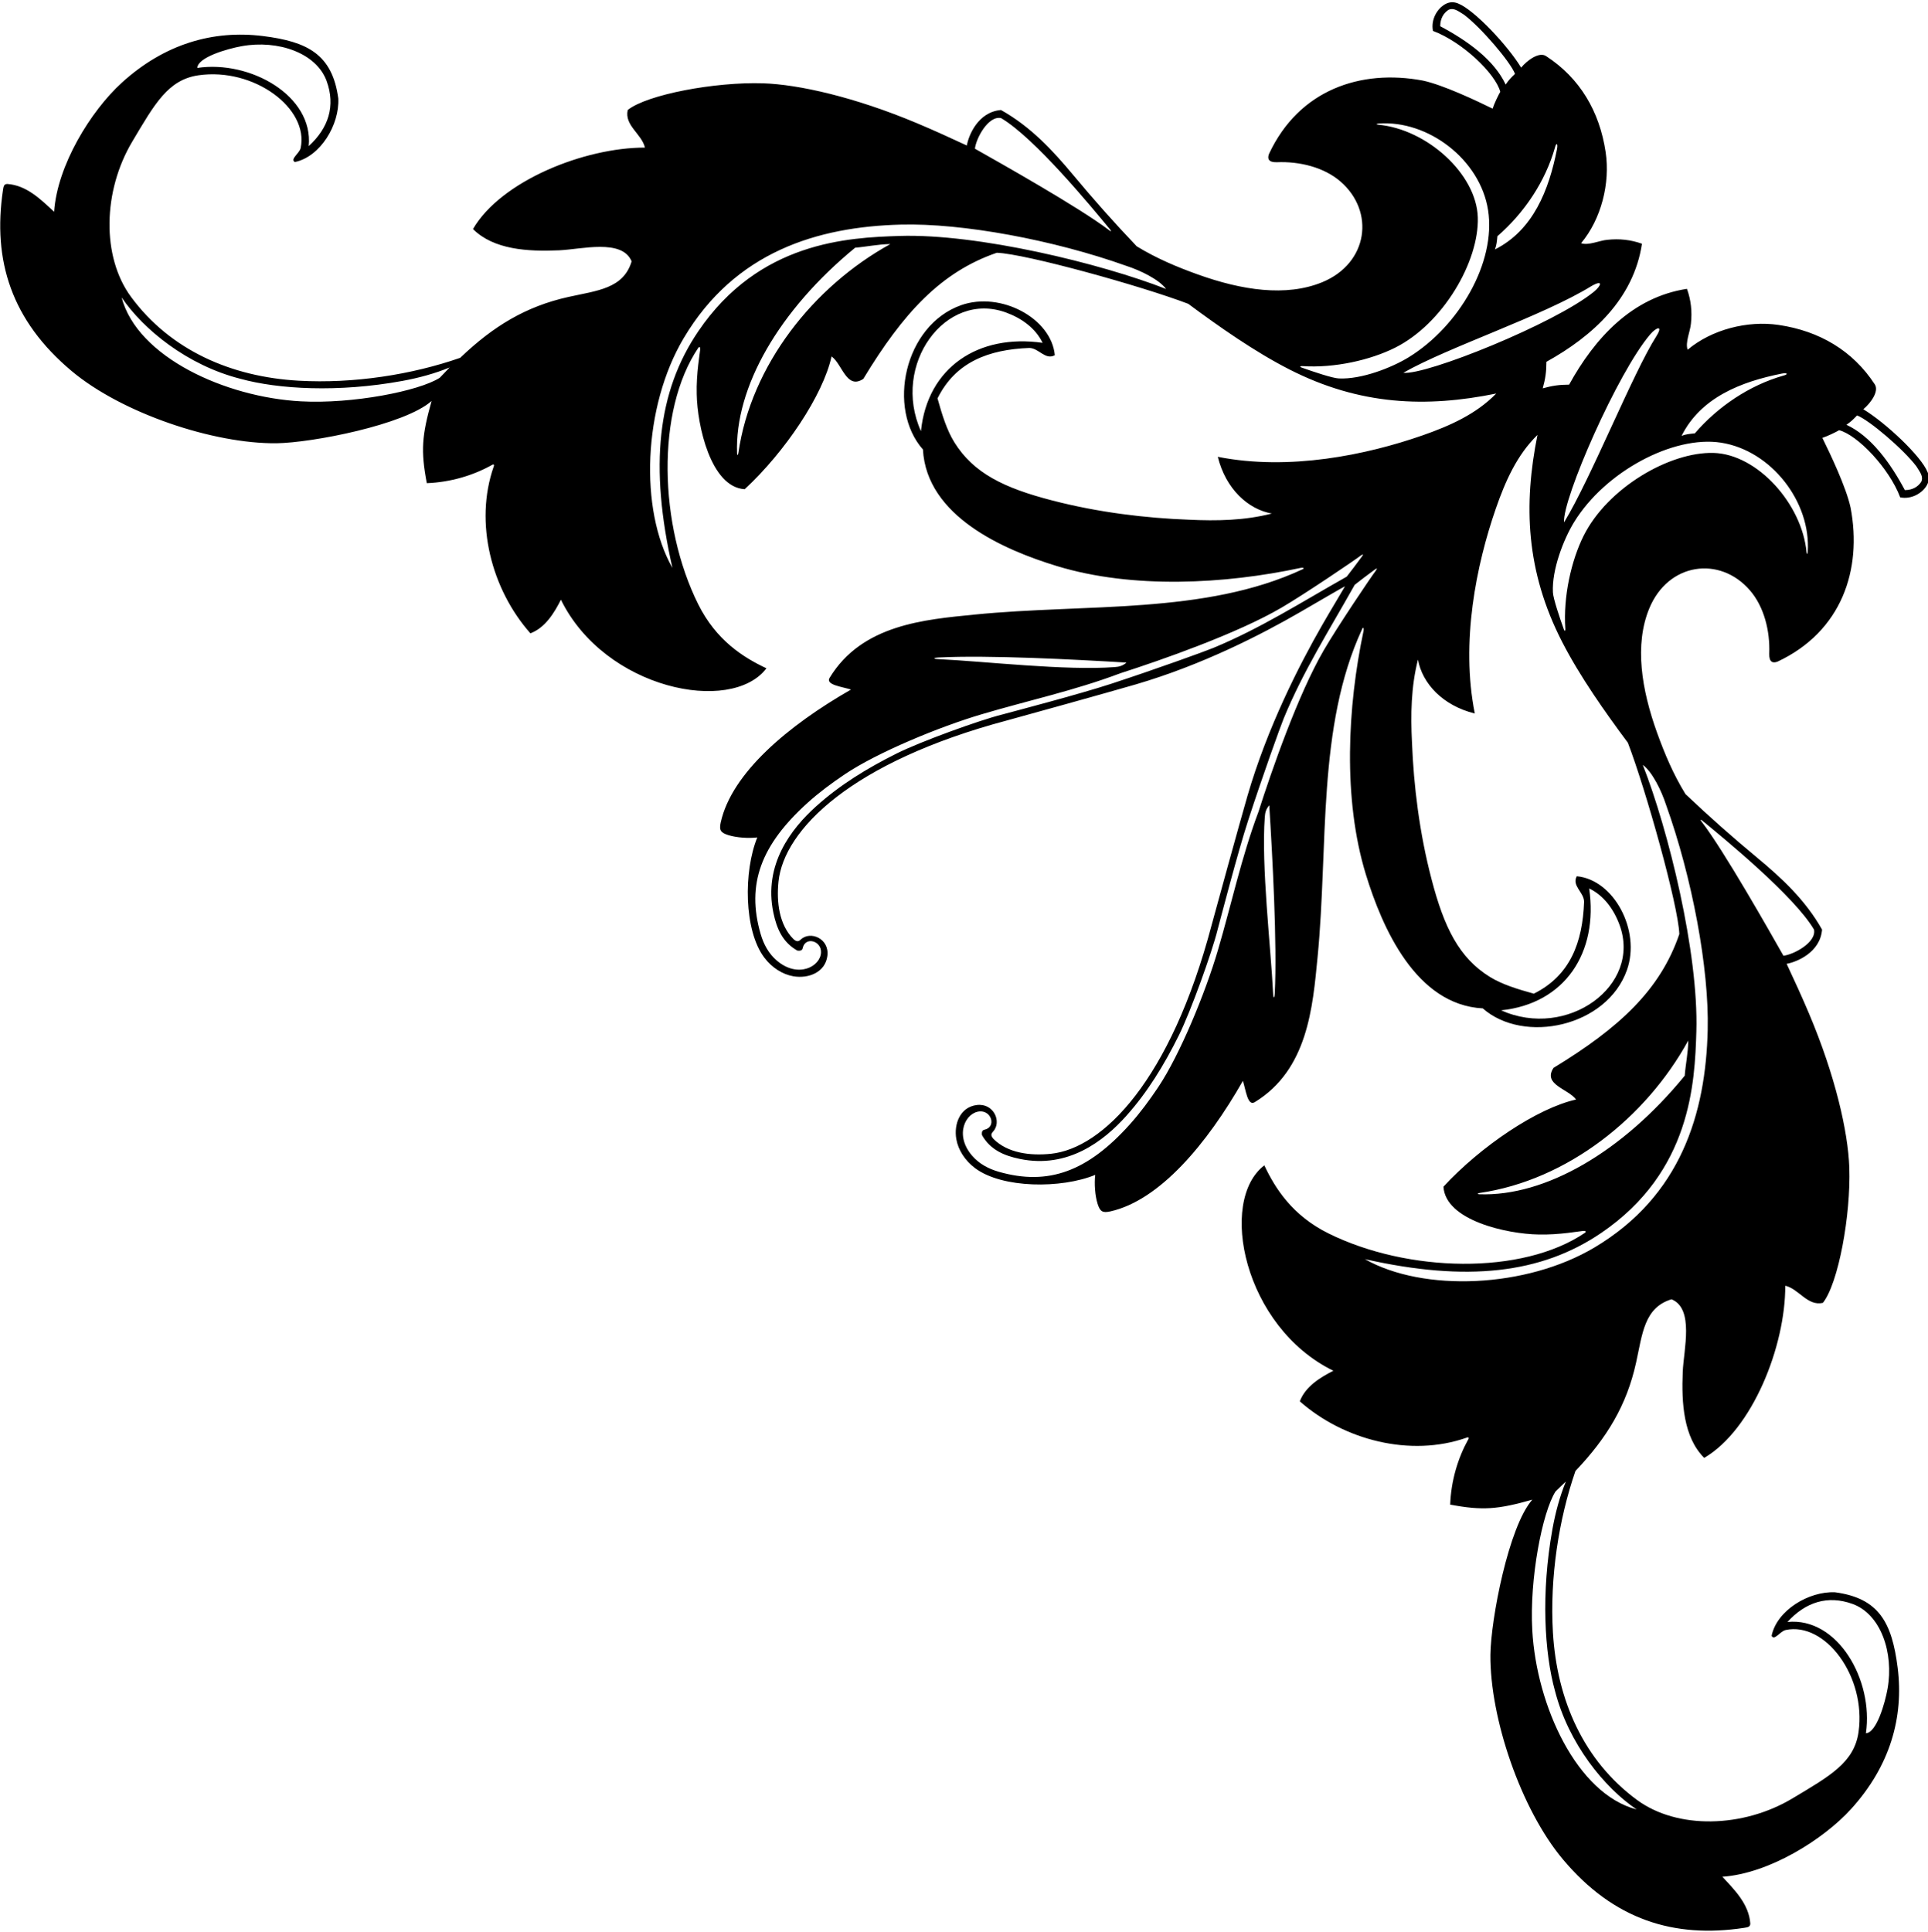 <?xml version="1.0" encoding="UTF-8"?>
<svg xmlns="http://www.w3.org/2000/svg" xmlns:xlink="http://www.w3.org/1999/xlink" width="488pt" height="489pt" viewBox="0 0 488 489" version="1.1">
<g id="surface1">
<path style=" stroke:none;fill-rule:nonzero;fill:rgb(0%,0%,0%);fill-opacity:1;" d="M 487.887 119.473 C 486.223 115.367 477.219 106.961 471.633 103.578 C 473.461 102.07 475.707 99.027 474.527 97.266 C 468.996 88.773 460.523 83.762 450.191 82.242 C 442.293 81.082 433.246 83.398 427.164 88.512 C 426.48 86.699 427.855 83.801 428 81.859 C 428.32 78.852 428.016 75.949 426.988 73.105 C 413.055 75.238 403.641 85.605 397.16 97.348 C 394.609 97.359 392.863 97.629 390.484 98.285 C 391.148 95.887 391.414 94.133 391.418 91.57 C 403.148 85.062 413.492 75.629 415.598 61.688 C 412.746 60.668 409.848 60.367 406.84 60.695 C 404.898 60.844 402.004 62.227 400.191 61.547 C 405.289 55.453 407.586 46.402 406.406 38.504 C 404.867 28.176 399.84 19.715 391.332 14.199 C 389.57 13.027 386.527 15.281 385.023 17.109 C 381.633 11.531 373.207 2.547 369.098 0.891 C 368.086 0.48 367.023 0.383 365.789 1.062 C 363.785 2.18 362.121 4.965 362.703 7.824 C 370.098 10.586 378.488 18.559 379.742 23.234 C 379.266 24.055 378.258 26.098 377.805 27.496 C 373.805 25.539 365.301 21.488 360.121 20.391 C 344.414 17.441 328.793 22.711 321.211 38.93 C 320.707 40.195 321.094 41.113 323.172 41.059 C 328.992 40.812 335.113 42.352 339.246 45.902 C 348.105 53.523 346.297 66.633 334.691 71.418 C 325.52 75.199 314.25 73.438 303.18 69.465 C 297.906 67.574 292.727 65.402 287.723 62.344 C 281.855 56.18 276.766 50.434 271.672 44.32 C 266.422 38.023 260.887 32.062 253.363 27.844 C 247.531 28.32 245.148 34.324 244.719 36.828 C 240.496 34.859 236.297 32.945 232.07 31.172 C 216.41 24.594 202.188 21.367 193.117 21.082 C 181.023 20.699 163.789 23.914 158.891 27.836 C 157.977 31.73 162.469 33.93 163.242 37.355 C 147.973 37.336 126.832 45.742 119.715 57.969 C 124.938 63.184 133.547 63.711 141.516 63.355 C 147.145 63.105 157.5 60.359 159.875 66.152 C 157.793 73.082 151.152 73.535 143.84 75.164 C 133.066 77.566 124.848 82.566 116.473 90.566 C 104.258 94.824 89.504 97.141 75.613 96.355 C 58.512 95.391 43.141 88.625 33.211 75.207 C 25.645 64.988 26.031 48.32 33.492 35.809 C 39.105 26.391 42.492 20.16 50.266 19.051 C 64.27 17.043 78.246 27.398 76.102 37.469 C 75.777 38.871 73.316 40.324 74.648 41.008 C 81.125 39.652 85.953 31.539 85.633 24.93 C 84.125 13.754 77.844 10.52 66.512 9.117 C 53.961 7.562 41.645 11.086 30.816 20.941 C 22.996 28.062 14.473 41.848 13.695 53.605 C 10.422 50.57 6.77 46.891 1.848 46.562 C 0.902 46.574 0.902 47.297 0.75 48.148 C -1.898 65.863 2.84 81.125 18.184 93.953 C 30.871 104.559 54.02 112.367 69.992 112.18 C 78.902 112.078 102.461 107.52 109.234 101.488 C 106.781 110.254 106.461 114.051 108.027 122.285 C 114.055 122.051 119.746 120.336 124.504 117.688 C 124.887 117.422 125.176 117.566 124.973 118.055 C 119.961 132.367 124.441 149.23 134.25 160.293 C 138.043 158.867 140.34 155.016 141.973 151.781 C 153.121 174.473 185.07 180.91 194 169.145 C 188.223 166.441 181.301 162.121 176.719 152.914 C 166.82 133.012 165.961 104.012 176.77 88 C 177.219 87.578 177.238 88.051 177.215 88.598 C 177.199 89.082 176.199 94.621 176.352 99.766 C 176.48 107.652 179.902 123.324 188.496 123.812 C 198.699 114.367 208.316 100.016 210.477 90.211 C 213.184 92.137 214.262 98.715 218.508 95.895 C 228.57 79.27 238.141 68.836 252.309 63.973 C 259.656 64.25 288.828 72.355 300.75 76.891 C 308.52 82.656 317.535 88.992 326.285 93.465 C 344.234 102.637 361.059 103.203 378.715 99.598 C 373.652 104.809 366.941 107.793 360 110.211 C 345.863 115.133 326.359 119.203 308.234 115.617 C 310.262 123.766 315.891 128.891 321.906 129.977 C 315.016 131.75 307.965 131.867 300.945 131.535 C 289.996 131.129 278.031 129.703 266.305 126.656 C 254.16 123.52 246.395 119.758 241.539 111.91 C 239.688 108.914 238.484 105.113 237.297 100.832 C 241.844 91.648 250.191 88.457 260.566 88.066 C 262.98 88.137 264.59 91.223 266.988 89.902 C 266.129 80.547 253.285 73.695 243.27 77.238 C 228.809 82.359 224.461 103.441 233.605 113.766 C 234.535 130.699 254.062 139.168 267.551 143.277 C 286.75 149.125 310.133 147.812 329.176 143.738 C 329.969 143.582 330.262 143.871 329.641 144.105 C 304.887 155.605 274.969 152.727 246.691 155.547 C 234.023 156.809 218.145 158.062 209.953 171.598 C 208.969 173.363 213.156 173.801 215.391 174.523 C 199.473 183.645 185.227 195.617 182.438 208.109 C 182 210.066 182.355 210.734 184.336 211.355 C 186.43 212.012 189.477 212.211 191.684 211.945 C 188.184 220.508 188.281 235.488 193.441 242.344 C 195.41 244.961 198.102 246.617 200.789 247.086 C 204.652 247.758 208.891 246.082 209.418 241.93 C 209.977 237.547 205.094 235.473 202.645 237.816 C 202.086 238.355 201.57 238.359 200.816 237.664 C 197.234 234.074 196.508 228.375 197.047 223.117 C 198.398 210.008 215.469 192.82 254.992 182.309 C 257.27 181.703 281.535 174.961 287.461 173.223 C 304.344 168.277 319.25 160.609 329.102 154.91 C 333.242 152.512 340.059 148.523 340.438 148.391 C 340.23 148.801 336.922 154.254 334.656 158.203 C 328.863 168.309 320.789 184.07 315.73 201.488 C 314.008 207.414 307.316 231.695 306.715 233.977 C 296.289 273.52 279.141 290.629 266.031 292.012 C 260.777 292.562 255.074 291.848 251.48 288.273 C 250.781 287.52 250.785 287.008 251.32 286.445 C 253.66 283.992 251.578 279.113 247.195 279.68 C 243.043 280.219 241.375 284.457 242.059 288.32 C 242.531 291.008 244.195 293.695 246.816 295.66 C 253.68 300.801 268.664 300.867 277.219 297.352 C 276.961 299.559 277.16 302.602 277.824 304.695 C 278.445 306.676 279.117 307.027 281.074 306.586 C 293.559 303.77 305.5 289.496 314.59 273.562 C 315.316 275.793 315.766 279.98 317.523 278.992 C 331.043 270.77 332.262 254.887 333.496 242.219 C 336.254 213.934 333.309 184.023 344.758 159.242 C 344.988 158.621 345.281 158.91 345.125 159.707 C 341.094 178.758 339.832 202.145 345.723 221.332 C 349.859 234.809 358.371 254.32 375.309 255.215 C 385.652 264.336 406.723 259.941 411.812 245.469 C 415.336 235.445 408.453 222.617 399.098 221.773 C 397.785 224.18 400.871 225.777 400.949 228.191 C 400.578 238.57 397.406 246.926 388.23 251.492 C 383.949 250.316 380.148 249.117 377.148 247.273 C 369.289 242.438 365.508 234.68 362.348 222.539 C 359.273 210.82 357.82 198.859 357.391 187.91 C 357.043 180.891 357.145 173.84 358.906 166.945 C 360.004 172.961 365.141 178.578 373.293 180.586 C 369.668 162.469 373.691 142.953 378.586 128.809 C 380.988 121.859 383.961 115.141 389.16 110.07 C 385.59 127.734 386.191 144.559 395.406 162.484 C 399.898 171.23 406.254 180.227 412.035 187.988 C 416.598 199.895 424.766 229.055 425.059 236.402 C 420.23 250.578 409.816 260.172 393.215 270.273 C 390.402 274.523 396.984 275.586 398.914 278.289 C 389.113 280.473 374.785 290.121 365.359 300.344 C 365.863 308.938 381.547 312.324 389.434 312.438 C 394.578 312.578 400.113 311.566 400.598 311.547 C 401.145 311.527 401.617 311.543 401.199 311.992 C 385.211 322.84 356.207 322.039 336.285 312.184 C 327.062 307.625 322.73 300.711 320.016 294.941 C 308.27 303.895 314.777 335.828 337.492 346.934 C 334.258 348.57 330.414 350.875 328.996 354.672 C 340.082 364.453 356.953 368.898 371.254 363.855 C 371.742 363.652 371.887 363.941 371.621 364.324 C 368.988 369.09 367.285 374.781 367.059 380.812 C 375.301 382.359 379.098 382.031 387.855 379.559 C 381.84 386.344 377.336 409.914 377.25 418.824 C 377.098 434.797 384.957 457.93 395.59 470.594 C 408.453 485.91 423.727 490.617 441.434 487.93 C 442.285 487.773 443.012 487.773 443.02 486.828 C 442.68 481.906 438.992 478.262 435.949 474.992 C 447.707 474.191 461.473 465.637 468.578 457.801 C 478.41 446.953 481.906 434.629 480.324 422.082 C 478.895 410.754 475.648 404.477 464.469 402.992 C 457.859 402.688 449.754 407.531 448.414 414.012 C 449.102 415.344 450.551 412.879 451.949 412.551 C 462.016 410.383 472.402 424.34 470.426 438.348 C 469.332 446.125 463.109 449.523 453.703 455.16 C 441.207 462.648 424.543 463.07 414.305 455.527 C 400.863 445.625 394.066 430.27 393.062 413.168 C 392.246 399.281 394.531 384.52 398.762 372.297 C 406.742 363.902 411.727 355.672 414.105 344.895 C 415.719 337.578 416.156 330.938 423.082 328.84 C 428.879 331.203 426.16 341.562 425.922 347.195 C 425.582 355.16 426.129 363.77 431.355 368.984 C 443.562 361.84 451.926 340.68 451.871 325.41 C 455.301 326.176 457.512 330.664 461.402 329.742 C 465.312 324.832 468.488 307.594 468.082 295.496 C 467.773 286.43 464.52 272.211 457.906 256.566 C 456.121 252.344 454.199 248.148 452.223 243.934 C 454.723 243.496 460.723 241.102 461.188 235.27 C 456.949 227.75 450.98 222.23 444.668 216.992 C 438.547 211.91 432.785 206.836 426.613 200.98 C 423.539 195.984 421.359 190.809 419.457 185.543 C 415.461 174.477 413.672 163.211 417.434 154.031 C 422.195 142.418 435.301 140.578 442.938 149.422 C 446.5 153.547 448.055 159.664 447.816 165.484 C 447.77 167.562 448.688 167.949 449.953 167.441 C 466.156 159.824 471.391 144.191 468.41 128.492 C 467.297 123.312 463.23 114.816 461.262 110.82 C 462.66 110.363 464.699 109.355 465.52 108.879 C 470.195 110.117 478.188 118.492 480.969 125.879 C 483.828 126.453 486.609 124.785 487.727 122.781 C 488.398 121.543 488.301 120.484 487.887 119.473 Z M 61.191 11.684 C 70.328 10.035 80.074 13.367 82.672 20.496 C 84.973 26.809 83.156 32.402 78.141 36.984 C 79.395 24.234 63.328 15.191 49.941 17.188 C 50.066 14.477 57.566 12.336 61.191 11.684 Z M 111.281 95.629 C 106.051 98.965 89.262 102.289 76.133 101.574 C 57.082 100.539 34.754 90.398 30.773 75.266 C 36.289 83.398 47.402 92.449 60.848 95.871 C 70.453 98.512 85.57 99.383 101.781 96.422 C 106.012 95.648 110.066 94.543 113.801 93.004 C 112.801 94.105 112.148 94.688 111.281 95.629 Z M 253.379 29.887 C 261.891 34.898 276.266 52.359 281.039 58.148 C 281.395 58.578 281.207 58.629 280.77 58.293 C 273.309 52.57 252.832 41.066 246.766 37.637 C 247.031 35.066 250.117 29.211 253.379 29.887 Z M 186.895 114.66 C 186.812 115.242 186.59 115.305 186.566 114.75 C 185.926 98.051 197.188 78.496 216.453 62.688 C 219.16 62.484 222.293 61.801 225.355 61.773 C 205.824 72.527 190.074 92.5 186.895 114.66 Z M 227.637 59.719 C 214.684 60.141 192.145 61.129 176.723 83.887 C 166.387 99.137 164.352 118.012 170.203 143.738 C 161.781 128.941 162.785 102.898 173.039 85.613 C 186.031 63.703 206.934 57.402 227.988 56.848 C 243.594 56.434 266.652 60.715 285.074 67.285 C 288.703 68.461 293.363 70.738 295.148 73.137 C 278.754 66.715 247.504 59.078 227.637 59.719 Z M 233.102 109.129 C 225.578 92.398 239.238 73.445 254.664 79.105 C 258.641 80.562 262.145 83.113 263.898 86.773 C 247.68 84.441 234.73 92.957 233.102 109.129 Z M 402.234 224.859 C 405.895 226.605 408.457 230.102 409.922 234.078 C 415.613 249.488 396.691 263.191 379.945 255.707 C 396.113 254.039 404.602 241.074 402.234 224.859 Z M 237.578 166.406 C 250.062 165.758 272.094 166.91 285.117 167.695 C 284.289 168.445 283.336 168.77 282.156 168.836 C 269.707 169.777 249.402 167.395 237.488 166.82 C 236.137 166.77 236.133 166.48 237.578 166.406 Z M 307.031 164.012 C 304.953 164.871 292.551 169.363 281.266 173.059 C 273.215 175.695 256.676 180.027 253.602 180.859 C 247.984 182.258 232.992 187.68 226.938 190.711 C 219.395 194.48 212.574 198.668 206.555 204.086 C 200.305 209.707 193.191 218.805 195.754 231.02 C 196.598 235.051 198.086 238.473 201.785 240.574 C 202.609 240.727 203.062 240.488 203.164 239.992 C 203.781 236.953 207.938 238.066 207.805 241.07 C 207.648 244.672 201.93 247.684 196.59 243.086 C 194.562 241.344 193.289 239.012 192.527 236.383 C 188.859 223.734 192.645 213.801 204.418 203.176 C 207.305 200.574 210.5 198.203 213.816 195.973 C 222.051 190.434 237.766 183.949 248.418 180.793 C 260.207 177.293 272.02 174.77 283.562 170.402 C 293.895 167.086 313.113 160.367 324.344 153.805 C 330.238 150.359 343.039 141.691 344.383 140.637 C 345.188 140.094 345.098 140.293 344.664 140.93 C 343.852 142.078 341.375 145.316 340.875 145.945 C 329.266 152.488 319.043 159.051 307.031 164.012 Z M 322.66 251.355 C 322.586 252.801 322.297 252.801 322.242 251.445 C 321.645 239.531 319.215 219.23 320.133 206.781 C 320.195 205.602 320.516 204.648 321.266 203.816 C 322.078 216.84 323.277 238.867 322.66 251.355 Z M 348.195 144.492 C 347.141 145.836 338.504 158.656 335.07 164.559 C 328.531 175.805 321.855 195.039 318.562 205.379 C 314.219 216.93 311.723 228.75 308.246 240.547 C 305.113 251.203 298.66 266.938 293.141 275.184 C 290.918 278.504 288.555 281.703 285.957 284.598 C 275.359 296.395 265.434 300.199 252.777 296.562 C 250.148 295.805 247.812 294.531 246.066 292.512 C 241.457 287.184 244.457 281.457 248.059 281.289 C 251.062 281.152 252.184 285.305 249.145 285.934 C 248.648 286.035 248.414 286.488 248.562 287.309 C 250.676 291.008 254.102 292.484 258.137 293.32 C 270.355 295.855 279.438 288.723 285.047 282.465 C 290.449 276.43 294.621 269.602 298.375 262.051 C 301.391 255.984 306.781 240.98 308.168 235.363 C 308.996 232.285 313.289 215.738 315.91 207.684 C 319.578 196.387 324.047 183.977 324.898 181.895 C 329.836 169.871 336.375 159.637 342.895 148.012 C 343.52 147.512 346.754 145.023 347.902 144.211 C 348.535 143.777 348.738 143.688 348.195 144.492 Z M 364.539 6.641 C 364.539 4.672 365.406 3.293 366.637 2.492 C 367.984 1.883 369.051 2.797 370.547 3.711 C 374.863 6.949 382.301 15.648 383.469 18.695 C 382.48 19.641 381.918 20.203 381.105 21.395 C 378.191 15.164 371.438 10.293 364.539 6.641 Z M 379.016 59.781 C 385.754 53.953 391.141 45.965 393.586 37.316 C 393.883 36.066 394.383 36.215 394.094 37.738 C 392.055 48.094 388.074 58.258 378.395 63.129 C 378.828 61.988 378.887 61.043 379.016 59.781 Z M 338.855 95.781 C 337.32 95.727 332.379 94.074 329.438 93.02 C 328.906 92.828 329.113 92.625 329.637 92.66 C 337.789 93.207 346.898 91.117 353.121 88 C 365.254 81.922 374.391 66.18 374.055 55.035 C 373.715 43.953 361.098 32.676 348.867 31.566 C 348.285 31.512 348.332 31.312 348.938 31.266 C 361.496 30.348 374.664 40.387 376.656 53.199 C 378.711 66.438 369.262 82.582 356.621 90.383 C 352.277 93.066 344.578 96.066 338.855 95.781 Z M 355.203 94.348 C 366.645 87.805 390.512 80.004 402.891 72.359 C 405.934 70.652 405.203 72.398 403.441 73.836 C 393.621 81.859 360.945 95.027 355.203 94.348 Z M 452.43 410.512 C 457.004 405.484 462.59 403.66 468.91 405.945 C 476.043 408.527 479.395 418.266 477.77 427.406 C 477.121 431.031 474.996 438.535 472.289 438.668 C 474.258 425.277 465.176 409.23 452.43 410.512 Z M 374.426 302.254 C 373.871 302.234 373.934 302.012 374.516 301.926 C 396.668 298.699 416.605 282.906 427.316 263.352 C 427.297 266.41 426.621 269.547 426.422 272.254 C 410.656 291.555 391.129 302.859 374.426 302.254 Z M 392.941 387.004 C 390.016 403.219 390.918 418.336 393.578 427.934 C 397.031 441.371 406.105 452.465 414.254 457.961 C 399.109 454.016 388.922 431.711 387.844 412.66 C 387.098 399.535 390.387 382.738 393.711 377.5 C 394.652 376.629 395.23 375.977 396.332 374.973 C 394.801 378.711 393.703 382.77 392.941 387.004 Z M 430.824 207.656 C 436.621 212.418 454.113 226.754 459.145 235.254 C 459.828 238.516 453.98 241.613 451.41 241.887 C 447.965 235.828 436.418 215.371 430.676 207.926 C 430.34 207.488 430.391 207.301 430.824 207.656 Z M 421.676 203.641 C 428.289 222.047 432.617 245.102 432.238 260.703 C 431.73 281.762 425.473 302.68 403.594 315.719 C 386.328 326.008 360.289 327.074 345.473 318.68 C 371.215 324.477 390.086 322.398 405.309 312.031 C 428.035 296.559 428.977 274.02 429.367 261.062 C 429.965 241.195 422.262 209.961 415.805 193.578 C 418.203 195.359 420.492 200.016 421.676 203.641 Z M 450.984 94.555 C 452.508 94.266 452.656 94.766 451.406 95.062 C 442.766 97.523 434.789 102.934 428.977 109.68 C 427.715 109.812 426.766 109.871 425.629 110.309 C 430.477 100.617 440.633 96.617 450.984 94.555 Z M 417.742 84.559 C 419.199 82.871 421.086 82.152 419.207 85.152 C 413.297 94.434 402.746 120.953 395.883 132.199 C 395.363 126.441 409.465 94.168 417.742 84.559 Z M 457.555 139.695 C 457.512 140.305 457.312 140.352 457.258 139.77 C 456.121 127.539 444.812 114.945 433.73 114.633 C 422.586 114.32 406.863 123.496 400.812 135.637 C 397.707 141.867 395.641 150.984 396.203 159.133 C 396.238 159.656 396.035 159.863 395.844 159.336 C 394.785 156.395 393.121 151.457 393.062 149.922 C 392.766 144.195 395.746 136.496 398.422 132.141 C 406.309 119.301 423.535 110.188 435.559 112.027 C 448.379 113.992 458.445 127.137 457.555 139.695 Z M 486.293 121.938 C 485.496 123.168 484.117 124.039 482.148 124.043 C 478.48 117.152 473.594 110.41 467.359 107.508 C 468.547 106.691 469.109 106.129 470.051 105.141 C 473.102 106.301 481.816 113.719 485.066 118.031 C 485.984 119.52 486.898 120.586 486.293 121.938 "/>
</g>
</svg>
